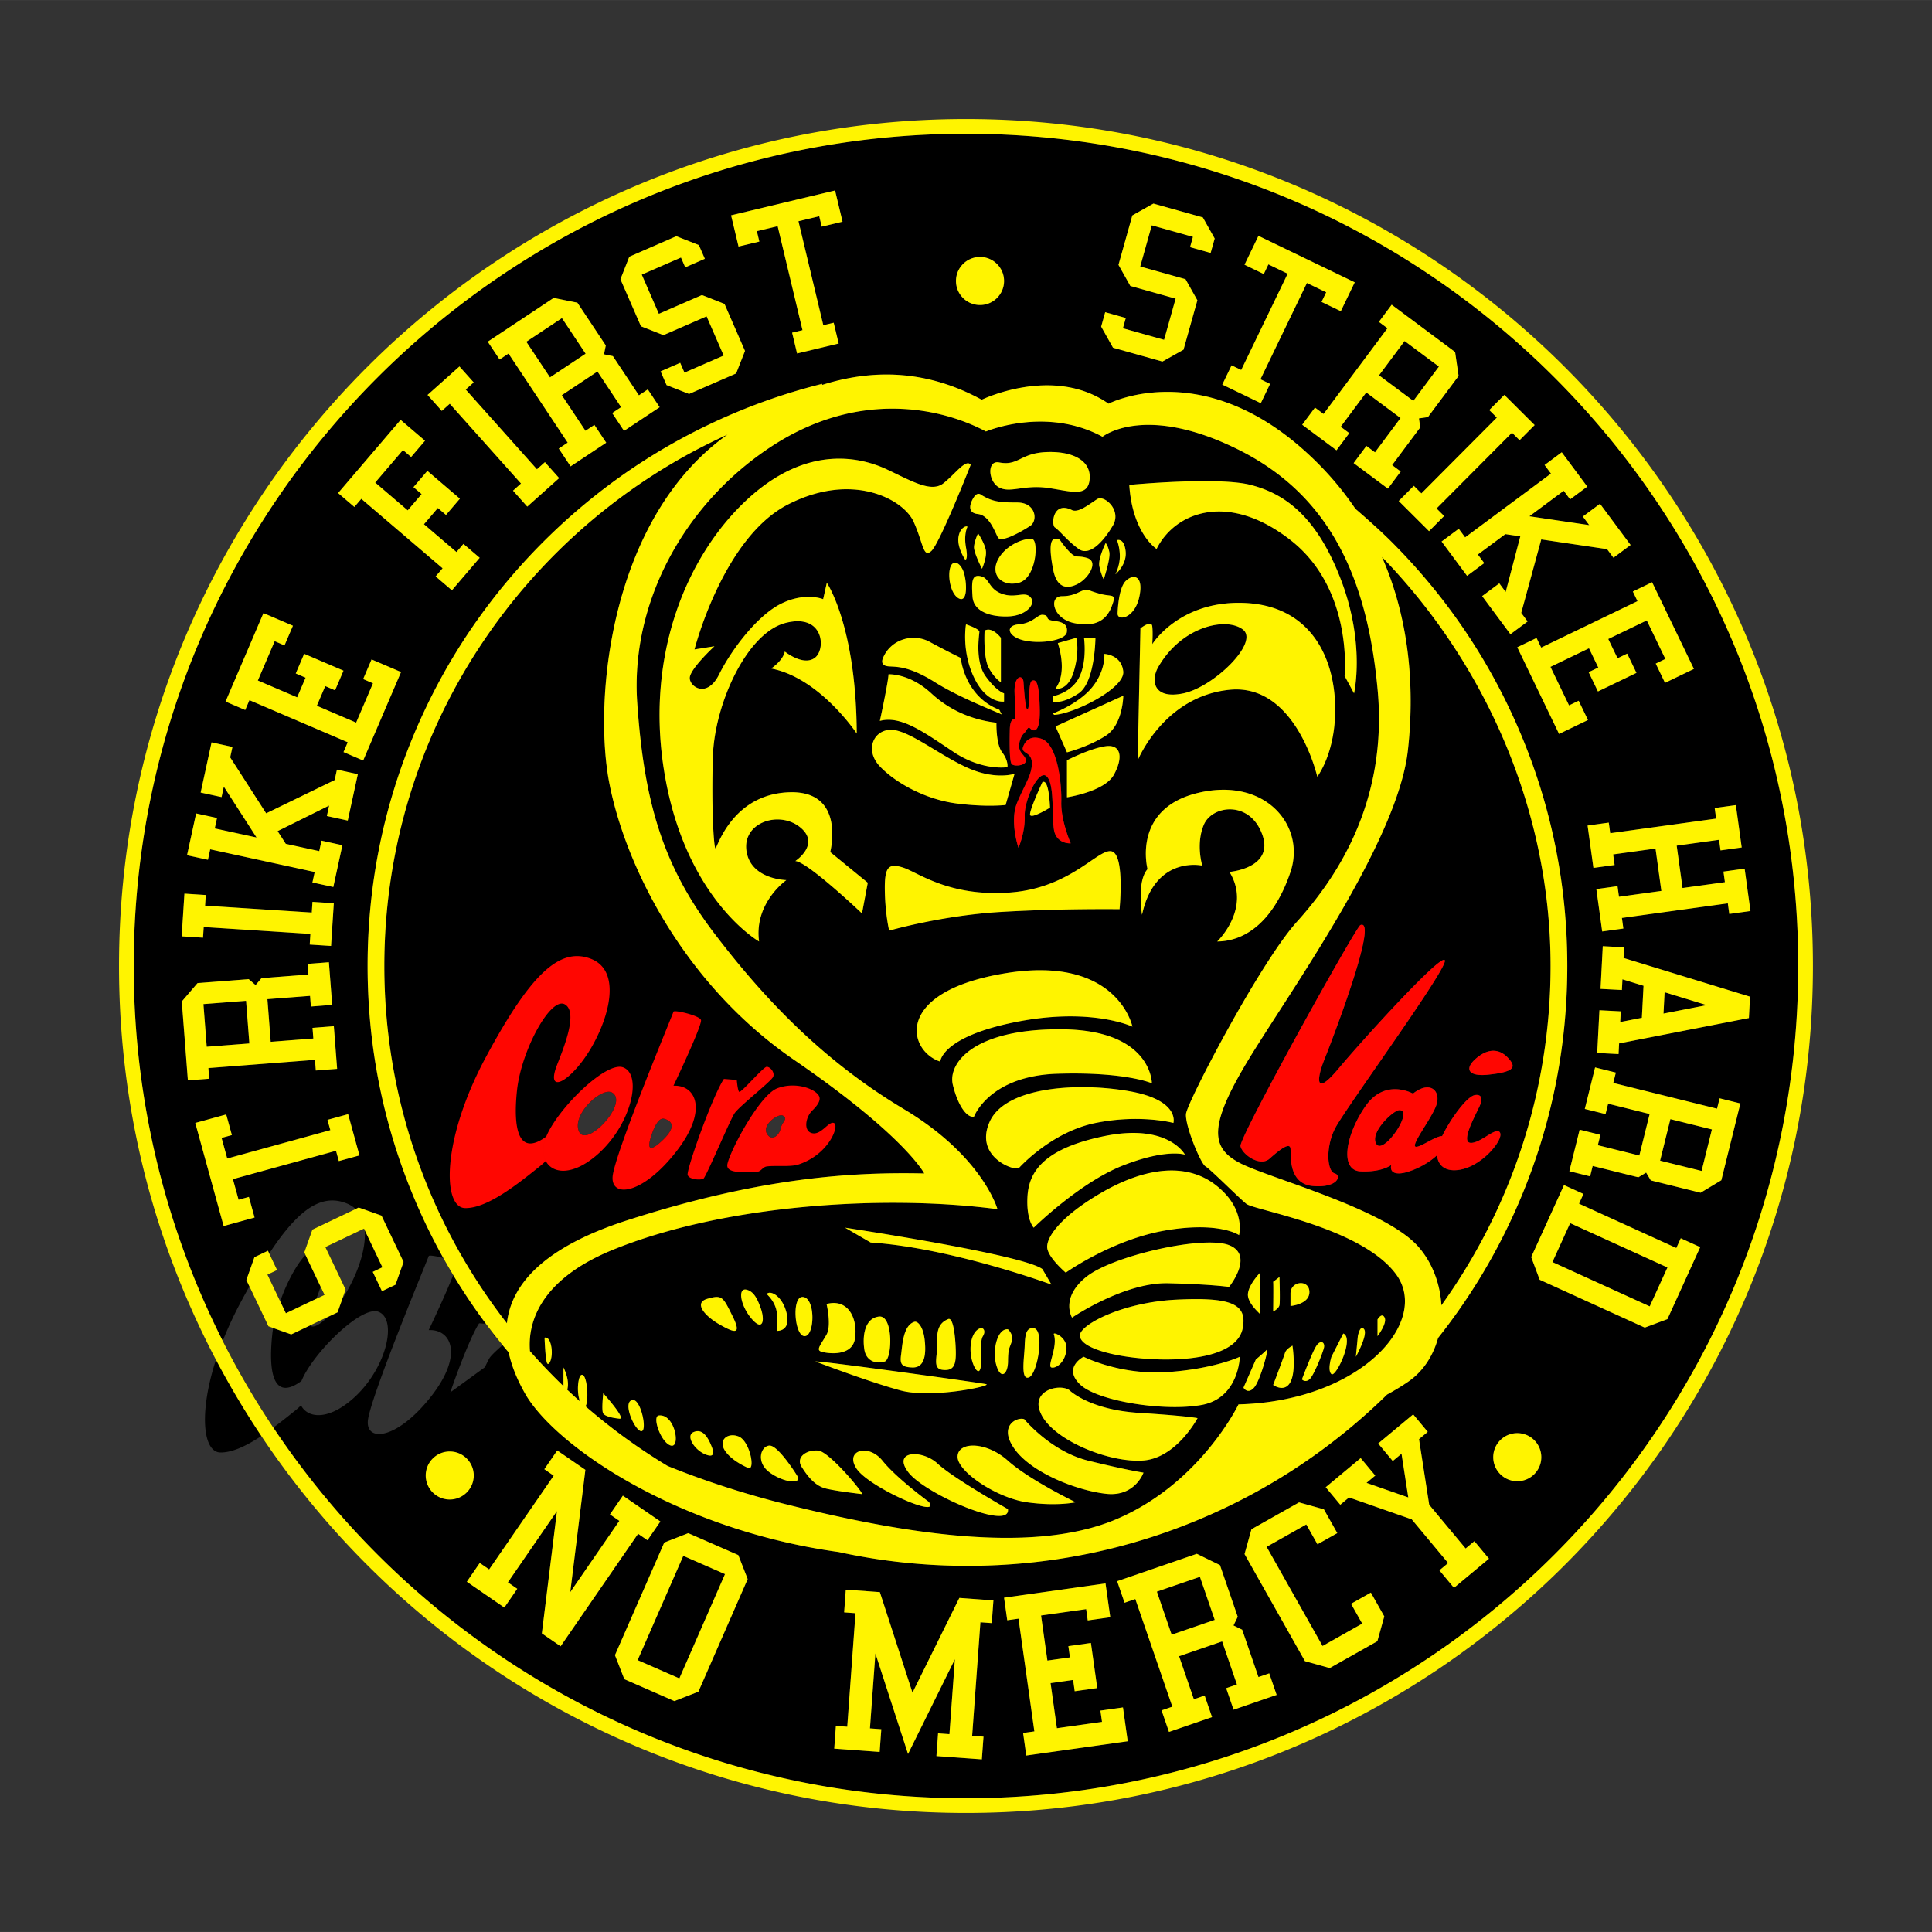 <svg height="2500" width="2500" xmlns="http://www.w3.org/2000/svg" viewBox="-17.16 -17.16 684.336 684.318"><rect x="-17.16" y="-17.16" width="684.336" height="684.318" fill="#333333" stroke="none"/><path d="M470.362 388.055c-2.511-4.046 6.018-11.944 8.091-11.997 5.441-.139-5.58 16.043-8.091 11.997zm-307.967 63.499c-27.202-34.983-43.421-78.91-43.421-126.554 0-83.609 49.941-155.763 121.554-188.227-.394.285-.787.567-1.184.859-40.456 29.796-46.315 93.042-40.735 122.275 5.58 29.234 26.227 71.397 65.567 98.382s46.036 40.196 46.036 40.196c-25.669-.562-58.033 1.405-105.185 16.584-29.544 9.512-41.123 22.664-42.632 36.485zm9 3.348-1.874 3.027-.431 8.37.247 11.253-.697 10.788-3.534 14.508-13.682 12.648-14.653s-4.448 4.222-7.711 3.579-2.503-5.666 0-8.084 2.961-4.053 2.287-5.208c-1.541-2.645-8.6-5.023-14.794-2.605zm-18.842-3.348c-4.092 6.138-13.392 32.365-12.834 34.039s4.65 1.86 5.58 1.302 9.3-20.491 10.974-23.08 13.206-11.475 13.764-13.077-1.116-3.492-2.325-3.477-9.207 9.502-9.765 8.85-.827-4.186-.827-4.186zm-17.857-23.809c-.186.744-21.204 51.151-21.576 58.591s10.602 6.138 22.32-8.742 7.254-23.995-.744-23.623c0 0 10.359-21.703 9.737-23.314-.622-1.61-9.55-3.656-9.737-2.912zm-73.843 69.566c7.998.186 19.158-8.928 26.599-14.88a23.995 23.995 0 0 0 2.002-1.807c2.38 4.549 9.441 5.35 18.087-2.099 12.09-10.416 16.368-28.459 9.3-31.063-6.044-2.227-23.129 14.591-27.214 24.514-9.75 7.205-11.813-2.514-10.359-16.33 1.488-14.136 11.904-33.295 16.926-30.505s-.789 16.364-2.79 21.577c-4.153 10.817 5.022 5.766 11.904-5.766s10.974-27.901 0-31.993-21.204 5.394-37.015 34.783c-15.81 29.388-15.438 53.383-7.44 53.569zM208.7 570.872l14.777 6.466 16.166-36.943-14.777-6.467zm9.347-184.677c4.092-4.092 3.06-6.288 0-7.084-1.807-.47-3.534 2.62-4.836 7.084-1.302 4.465.744 4.092 4.836 0zm254.29-206.096c36.157 37.226 59.729 89.049 59.729 144.901 0 44.797-14.338 86.307-38.662 120.188-.445-7.61-3.211-15.17-8.254-20.842-11.997-13.492-52.732-24.174-63.055-29.515s-11.439-12.93 3.069-36.823 52.732-77.019 56.359-109.345c2.286-20.376 1.132-45.108-9.186-68.564zm37.505 183.404c9.486-.977 10.184-2.651 7.254-5.859-2.93-3.209-6.836-3.767-11.3 0-4.464 3.766-2.868 6.571 4.046 5.859zm-16.187 21.75c-2.18-.073-7.06 3.579-9.063 3.779-2.79.279 5.162-9.626 6.975-14.648 1.814-5.022-2.093-9.068-8.231-4.185 0 0-9.765-5.58-16.74 4.325s-9.486 22.867-1.814 23.221c7.673.355 10.881-2.296 10.881-2.296s-1.116 3.219 3.069 3.004c3.028-.155 9.412-2.827 13.136-6.458.256 3.875 3.345 6.302 8.906 4.988 7.673-1.814 14.648-10.568 13.392-12.956-1.256-2.389-6.975 3.889-10.463 3.61s1.535-9.347 3.209-12.974-.15-4.302-1.814-3.906c-2.81.668-8.419 8.299-11.443 14.496zm-36.804-23.796c-8.716 10.416-7.367 2.79-4.972-3.162s19.552-50.407 12.833-47.803c-1.57.609-43.072 75.332-42.473 78.308s6.923 7.44 10.272 4.464c3.348-2.976 7.254-6.138 7.44-3.534s-.767 12.462 7.987 13.206 10.242-3.757 7.638-4.482c-2.604-.726-3.348-9.096.186-15.978s39.061-55.429 38.875-59.335c-.187-3.907-29.07 27.9-37.786 38.316zm26.609-236.626l9.055-12.145-12.145-9.055-9.055 12.145zm-90.848 421.774l5.244 15.254 15.254-5.244-5.244-15.254zM190.271 108.121l-8.382-12.619-12.619 8.382 8.383 12.619zm64.14 276.114c1.581 3.077 4.371.924 4.929-1.627s2.77-3.481.827-4.597c-1.583-.909-7.337 3.147-5.756 6.224zM70.004 337.327L54.9 338.493l1.166 15.104 15.104-1.166zm129.629 32.5c-3.55-2.044-14.322 7.626-11.718 13.764s17.856-10.23 11.718-13.764zm371.23 24.12l14.704 3.646 3.646-14.704-14.704-3.646zm1.598-59.66l-.394 7.564 15.326-2.994zm-39.734 95.579l34.466 15.698 6.279-13.787-34.466-15.698zM619.796 325c0 162.811-131.985 294.796-294.796 294.796S30.204 487.811 30.204 325 162.189 30.204 325 30.204 619.796 162.189 619.796 325zM510.352 128.077l2.684 2.672-26.72 26.84-2.684-2.672-5.344 5.368 10.736 10.688 5.344-5.368-2.684-2.672 26.72-26.84 2.684 2.672 5.344-5.368-10.736-10.688zM471.26 96.84l3.036 2.264-22.637 30.363-3.036-2.264-4.527 6.073 12.146 9.055 4.527-6.072-3.036-2.264 9.055-12.145 12.145 9.055-9.055 12.146-3.036-2.264-4.527 6.072 12.145 9.055 4.527-6.073-3.036-2.264 9.96-13.36-.464-3.18 3.18-.464 10.865-14.574-1.236-8.48-22.469-16.751zm-55.473 22.22l13.644 6.584 3.292-6.822-3.411-1.646 16.46-34.109 6.822 3.292-1.646 3.411 6.822 3.292 4.938-10.233-34.109-16.46-4.938 10.233 6.822 3.292 1.646-3.411 6.822 3.292-16.459 34.109-3.411-1.646zm-42.905-20.538l4.199 7.47 17.504 4.907 7.471-4.199 4.907-17.504-4.199-7.471-16.046-4.498 4.089-14.587 14.587 4.089-1.022 3.647 7.293 2.045 1.432-5.105-4.199-7.47-17.504-4.907-7.471 4.199-4.907 17.504 4.199 7.471 16.046 4.498-4.089 14.587-14.587-4.089 1.022-3.647-7.293-2.045zm-51.423-16.161c0 4.702 3.811 8.513 8.513 8.513s8.513-3.811 8.513-8.513-3.811-8.513-8.513-8.513-8.513 3.811-8.513 8.513zm-79.663-23.256l2.641 11.051 7.367-1.761-.88-3.684 7.367-1.761 8.803 36.836-3.684.88 1.76 7.367 14.734-3.521-1.761-7.367-3.683.88-8.803-36.836 7.367-1.761.88 3.683 7.367-1.76L278.63 50.3zM202.609 81.74l7.262 16.666 7.976 3.135 15.277-6.656 6.051 13.888-13.888 6.051-1.513-3.472-6.944 3.026 2.118 4.861 7.976 3.135 16.666-7.262 3.135-7.976-7.262-16.666-7.976-3.135-15.277 6.656-6.051-13.888 13.888-6.051 1.513 3.472 6.944-3.026-2.118-4.861-7.976-3.135-16.666 7.261zm-46.995 22.123l4.191 6.309 3.155-2.095 20.957 31.546-3.155 2.096 4.191 6.31 12.619-8.383-4.191-6.309-3.155 2.096-8.382-12.618 12.619-8.383 8.382 12.619-3.155 2.096 4.191 6.31 12.619-8.383-4.191-6.309-3.155 2.096-9.221-13.88-3.15-.636.635-3.15-10.059-15.142-8.4-1.694zm-21.331 18.866l5.046 5.649 2.825-2.523 25.229 28.246-2.825 2.523 5.046 5.649 11.298-10.092-5.046-5.649-2.825 2.523-25.229-28.246 2.825-2.523-5.046-5.649zm-31.681 34.745l5.758 4.922 2.461-2.879 28.79 24.607-2.461 2.879 5.758 4.922 9.843-11.516-5.758-4.921-2.461 2.879-11.516-9.843 4.922-5.758 2.879 2.461 4.921-5.758-11.516-9.843-4.921 5.758 2.879 2.461-4.921 5.758-11.516-9.843 9.843-11.516 2.879 2.461 4.921-5.758-8.637-7.382zm-39.865 73.86l6.963 2.982 1.491-3.481 34.814 14.91-1.491 3.482 6.963 2.982 13.419-31.333-10.444-4.473-2.982 6.963 3.481 1.491-5.964 13.926-13.926-5.964 2.982-6.963 3.481 1.491 2.982-6.963-13.926-5.964-2.982 6.963 3.482 1.491-2.982 6.963-13.926-5.964 5.964-13.926 3.481 1.491 2.982-6.963-10.444-4.473zm-13.645 54.431l7.402 1.608.804-3.701 37.009 8.04-.804 3.701 7.402 1.608 3.216-14.804-7.402-1.608-.804 3.701-11.843-2.573-2.897-4.505 18.246-9.058-.804 3.701 7.402 1.608 3.57-16.432-7.402-1.608-.804 3.701-24.263 11.782-12.747-19.822.804-3.701-7.402-1.608-3.859 17.765 7.402 1.608.804-3.701 11.588 18.02-14.804-3.216.804-3.701-7.402-1.608zm-1.9 28.722l7.559.487.243-3.779 37.795 2.433-.243 3.779 7.559.487.973-15.118-7.559-.487-.243 3.779-37.795-2.433.243-3.779-7.559-.487zm2.195 51.021l7.552-.583-.292-3.776 37.761-2.914.292 3.776 7.552-.583-1.166-15.105-7.552.583.292 3.776-15.104 1.166-1.166-15.104 15.104-1.166.292 3.776 7.552-.583-1.166-15.104-7.552.583.292 3.776-16.615 1.282-2.091 2.44-2.44-2.09-18.125 1.399-5.575 6.508zm12.669 51.603l10.955-3.014-2.009-7.303-3.652 1.005-2.009-7.303 36.516-10.046 1.005 3.652 7.303-2.009-4.018-14.606-7.303 2.009 1.005 3.652-36.516 10.045-2.009-7.303 3.652-1.004-2.009-7.303-10.955 3.014zm63.731 12.714l-7.82-16.411-8.077-2.864-16.411 7.82-2.864 8.077 7.168 15.043-13.676 6.517-6.517-13.676 3.419-1.629-3.258-6.838-4.786 2.281-2.864 8.077 7.82 16.411 8.077 2.864 16.411-7.82 2.864-8.077-7.169-15.044 13.676-6.517 6.517 13.676-3.419 1.629 3.258 6.838 4.787-2.281zm3.96-22.121a211.338 211.338 0 0 0 33.249 54.152c1.041 4.881 3.073 9.753 5.76 14.491 10.621 18.726 54.243 48.388 111.165 56.229 14.869 3.253 30.109 4.895 45.599 4.895 28.682 0 56.508-5.618 82.704-16.698 24.619-10.413 46.788-25.211 65.942-43.977 2.676-1.457 5.258-3.007 7.635-4.665 5.259-3.668 8.713-9.187 10.419-15.371a211.363 211.363 0 0 0 29.073-49.056c11.08-26.196 16.698-54.022 16.698-82.704s-5.618-56.508-16.698-82.704c-10.702-25.301-26.021-48.023-45.533-67.536-3.804-3.804-8.776-8.228-12.819-11.709l.084.131c-5.175-7.683-11.579-15.057-19.448-21.895-36.55-31.763-68.078-15.46-68.078-15.46-19.53-13.774-44.92-1.405-44.92-1.405-14.237-7.753-32.987-12.698-56.52-5.251a22.354 22.354 0 0 1-.018-.37 211.057 211.057 0 0 0-31.225 10.428c-25.301 10.701-48.024 26.021-67.536 45.533s-34.831 42.234-45.533 67.536c-11.08 26.197-16.698 54.022-16.698 82.704 0 28.68 5.618 56.506 16.698 82.702zm20.909 97.761c0-4.702-3.811-8.513-8.513-8.513s-8.513 3.811-8.513 8.513 3.811 8.513 8.513 8.513 8.513-3.812 8.513-8.513zm30.759 60.5l27.445-39.854 3.322 2.287 4.574-6.643-13.285-9.148-4.574 6.642 3.321 2.287-17.382 25.242 5.35-43.32-9.964-6.86-4.574 6.642 3.322 2.287-22.871 33.212-3.322-2.287-4.574 6.643 13.285 9.148 4.574-6.642-3.321-2.287 17.382-25.241-5.35 43.319zm66.264-23.814l-3.324-8.498-17.733-7.76-8.497 3.325-17.459 39.898 3.324 8.497 17.732 7.76 8.498-3.324zm87.038 7.559l-12.065-.879-16.594 33.564-11.559-35.613-12.065-.878-.586 8.044 4.022.293-2.927 40.219-4.022-.293-.585 8.043 16.087 1.171.586-8.044-4.022-.292 1.932-26.544 11.559 35.613 16.594-33.563-1.932 26.544-4.022-.293-.586 8.043 16.087 1.171.586-8.043-4.022-.293 2.928-40.219 4.022.293zm47.576 49.894l-1.685-11.98-7.987 1.124.562 3.993-15.973 2.247-2.247-15.973 7.987-1.124.561 3.993 7.987-1.124-2.248-15.973-7.986 1.124.562 3.994-7.987 1.123-2.247-15.973 15.973-2.247.561 3.993 7.986-1.123-1.685-11.98-35.939 5.056 1.124 7.987 3.993-.562 5.618 39.932-3.993.562 1.124 7.986zm52.747-16.416l-2.623-7.626-3.813 1.311-5.769-16.779-3.076-1.501 1.502-3.075-6.293-18.304-8.199-4.004-28.219 9.703 2.622 7.626 3.813-1.311 13.111 38.133-3.813 1.312 2.623 7.626 15.253-5.244-2.622-7.628-3.813 1.311-5.244-15.253 15.254-5.244 5.244 15.254-3.814 1.311 2.623 7.626zm38.129-27.811l-4.755-8.429-7.025 3.962 3.963 7.024-14.049 7.925-19.813-35.122 14.049-7.925 3.962 7.025 7.024-3.963-4.755-8.43-8.79-2.449-16.859 9.51-2.45 8.79 21.398 37.932 8.789 2.449 16.859-9.51zm37.077-20.443l-5.162-6.197-3.098 2.581-12.905-15.492-3.61-23.234 3.098-2.581-5.162-6.196-12.393 10.324 5.162 6.197 3.098-2.582 2.398 15.48-14.791-5.156 3.098-2.58-5.162-6.197-12.393 10.324 5.162 6.197 3.098-2.581 22.2 7.748 12.905 15.491-3.098 2.581 5.162 6.197zm18.54-35.955c0-4.702-3.811-8.513-8.513-8.513s-8.513 3.811-8.513 8.513 3.811 8.513 8.513 8.513 8.513-3.812 8.513-8.513zm56.289-74.402l-6.893-3.139-1.57 3.447-34.466-15.698 1.57-3.447-6.893-3.139-11.616 25.505 3.003 8.026 37.224 16.954 8.026-3.003zm14.225-50.893l-7.352-1.823-.912 3.676-36.76-9.115.912-3.676-7.352-1.823-3.646 14.704 7.352 1.823.912-3.676 14.703 3.646-3.646 14.704-14.704-3.646.912-3.676-7.352-1.823-3.646 14.704 7.352 1.823.911-3.676 16.175 4.011 2.752-1.658 1.658 2.752 17.645 4.375 7.34-4.423zm3.418-37.821l-44.795-13.711.197-3.782-7.564-.394-.788 15.129 7.564.394.197-3.782 7.466 2.285-.591 11.346-7.663 1.497.197-3.782-7.564-.394-.788 15.129 7.564.393.197-3.782 45.977-8.983zm-12.52-66.817l.517 3.752-37.518 5.171-.517-3.752-7.504 1.034 2.069 15.007 7.504-1.034-.517-3.752 15.007-2.068 2.069 15.007-15.007 2.069-.517-3.752-7.504 1.034 2.069 15.007 7.503-1.034-.517-3.752 37.518-5.171.517 3.752 7.503-1.034-2.068-15.007-7.504 1.034.517 3.752-15.008 2.069-2.069-15.007 15.007-2.069.517 3.752 7.504-1.034-2.069-15.007zm-28.988-76.689l1.645 3.412-34.114 16.45-1.645-3.411-6.823 3.29 14.805 30.703 10.234-4.935-3.29-6.823-3.411 1.645-6.58-13.645 13.646-6.58 3.29 6.823-3.411 1.645 3.29 6.823 13.646-6.58-3.29-6.823-3.411 1.645-3.29-6.823 13.646-6.58 6.58 13.646-3.411 1.645 3.29 6.823 10.234-4.935-14.805-30.703zm-25.177-49.327l-6.082 4.516 2.258 3.04-30.406 22.58-2.258-3.041-6.081 4.516 9.032 12.162 6.081-4.516-2.258-3.04 9.73-7.226 5.298.783-5.183 19.7-2.258-3.041-6.081 4.516 10.025 13.5 6.081-4.516-2.258-3.04 7.092-26.023 23.313 3.443 2.258 3.041 6.081-4.516-10.838-14.595-6.081 4.516 2.258 3.04-21.194-3.13 12.162-9.032 2.258 3.041 6.081-4.516zM261.386 515.701c-15.524-3.874-29.775-8.631-42.024-13.582a207.64 207.64 0 0 1-29.141-21.18c1.33-1.692.602-12.123-1.516-11.056-1.095.552-1.729 6.041-.411 9.361a210.252 210.252 0 0 1-4.537-4.165c.078-.225.148-.541.204-.979.419-3.233-1.535-6.887-1.535-6.887v6.598a208.515 208.515 0 0 1-11.868-12.396c-.974-11.93 5.49-26.137 29.259-35.851 39.433-16.116 96.35-19.676 136.341-14.429 0 0-5.208-18.739-33.109-35.418-27.901-16.678-48.733-38.041-67.148-62.215-18.414-24.174-24.925-46.849-27.343-81.704s15.996-69.898 47.059-90.512 60.637-14.055 76.448-5.622c0 0 21.204-8.995 41.293 1.874 0 0 14.508-11.806 47.245 4.123s46.501 44.975 50.221 85.639c3.72 40.665-15.624 67.65-28.645 82.079-13.02 14.429-38.875 63.902-39.247 68.024-.372 4.123 5.208 17.615 6.882 18.552s11.718 11.056 14.508 13.305 40.735 8.245 53.011 24.923-12.276 44.975-55.801 46.099c0 0-13.578 28.297-43.711 40.852-30.129 12.556-76.63 4.499-116.435-5.433zm-83.283-55.938c-.698-3.795-2.372-3.092-2.372-3.092s.279 8.292.977 9.135c.697.844 2.093-2.248 1.395-6.043zm94.63 36.895c-3.906-.447-8.184 2.177-5.952 5.737s4.836 6.746 8.556 7.683 12.834 1.975 12.834 1.975c.558-.475-11.532-14.948-15.438-15.395zm39.061 18.106s-11.346-8.278-16.368-14.539c-5.022-6.262-13.578-3.638-9.114 2.921 4.463 6.558 30.318 17.989 25.482 11.618zm28.06 2.623s-19.505-11.056-24.899-16.116-16.182-4.685-10.416 2.998c5.767 7.684 36.406 20.989 35.315 13.118zm24.011-2.436s-16.41-7.903-24.01-14.727-17.645-6.881-17.831-1.512 13.95 14.739 24.553 16.238c10.602 1.5 17.288.001 17.288.001zm-28.123-48.582c1.535 5.341 4.097 3.317 4.141-1.293s.462-4.469 1.299-6.999-1.328-4.388-1.328-4.388c-3.694-.391-5.647 7.339-4.112 12.68zm52.133 38.088s-6.143-.937-19.536-4.232c-13.392-3.296-22.693-14.694-22.693-14.694-2.418-.937-9.486 2.249-3.348 10.682s22.135 14.617 32.365 15.741c10.23 1.123 13.212-7.497 13.212-7.497zm-40.555-33.75c3.069-1.246 5.72-17.19 1.535-17.44-2.648-.158-2.93 2.561-3.069 6.496-.14 3.936-1.535 12.191 1.534 10.944zm59.708 14.448s-3.162-.75-20.832-1.874-24.605-8.058-24.605-8.058c-3.47-2.452-14.642.187-9.62 9.182s24.181 16.678 35.904 15.741c11.723-.936 19.153-14.991 19.153-14.991zm-51.756-17.94c1.674.419 4.883-1.849 5.301-6.337s-4.773-6.387-4.464-5.472c1.529 4.526-2.511 11.39-.837 11.809zm66.72-3.798s-9.012 4.31-25.752 5.434-29.575-5.434-29.575-5.434-7.44 3.748-1.32 9.745 29.965 9.745 43.171 7.308c13.206-2.436 13.476-17.053 13.476-17.053zm48.789-7.308s3.488-4.544 2.511-6.559c-.977-2.014-2.511.656-2.511.656zm-7.673 7.308s4.325-7.792 2.93-9.729-2.232 2.42-2.232 2.42zm-8.649 6.138c1.535 1.312 8.231-12.77 4.185-14.373l-4.185 8.235s-1.535 4.826 0 6.138zm-5.301-10.073c-1.535 2.249-5.162 11.946-5.162 11.946s1.116 1.265 2.653 0 4.741-9.417 5.16-11.244c.418-1.826-1.117-2.951-2.651-.702zm-9.207-14.054s6.836-.562 6.696-5.06c-.139-4.498-6.696-3.795-6.696.632zm-6.139 1.967s1.953-.984 2.232-2.249 0-9.979 0-9.979l-2.232 1.687c.14.703 0 10.541 0 10.541zm0 26.001s4.046 2.952 6.138-1.076c2.093-4.027.698-12.838.698-12.838s-2.232 1.124-2.651 2.565c-.418 1.441-4.185 11.349-4.185 11.349zm-4.633-25.09c.009.043.019.073.03.073.022 0 .008-.027-.03-.073-.228-1.061.03-14.685.03-14.685s-3.906 3.935-4.325 7.379c-.386 3.175 3.849 6.765 4.295 7.306zm-5.881 26.048s1.446 2.555 3.741 0c2.295-2.556 5.378-14.451 4.541-13.476-.837.974-3.906 3.509-3.906 3.509zm-23.71-31.175c-19.344.937-34.378 8.977-34.242 12.743.169 4.685 13.781 8.058 28.104 8.433 14.322.375 27.901-2.436 29.575-11.056 1.673-8.621-4.093-11.057-23.437-10.12zm18.6-19.302c-9.114-3.56-41.293 3.748-50.593 11.244s-5.022 14.429-5.022 14.429 18.414-12.555 34.039-12.181c15.624.375 21.576 1.312 21.576 1.312s9.114-11.243 0-14.804zm-45.571-18.365c-14.694 8.62-19.53 16.116-18.786 19.676.744 3.561 6.51 8.433 6.51 8.433s16.554-11.806 35.527-14.992c18.972-3.186 25.855 1.687 25.855 1.687s2.604-9.37-8.37-17.802c-10.975-8.433-26.042-5.622-40.736 2.998zm8.184-9.931c15.438-5.997 21.763-3.748 21.763-3.748s-5.88-11.244-28.645-6.559-26.785 13.68-27.157 21.738 2.232 10.682 2.232 10.682 16.369-16.117 31.807-22.113zm26.645-131.957c-23.855 5.545-18.135 27.062-18.135 27.062-3.906 4.357-1.953 16.163-1.953 16.163 4.604-21.222 21.344-17.406 21.344-17.406s-2.372-7.611.558-14.498 16.182-8.714 20.646 3.373-11.579 13.352-11.579 13.352c7.952 12.93-4.335 24.642-4.335 24.642 11.01-.094 20.518-8.48 25.958-24.642 5.441-16.163-8.649-33.59-32.504-28.046zm48.268-32.269c-.837-17.449-9.905-34.272-32.584-34.975s-32.146 14.617-32.146 14.617.279-3.935 0-6.325c-.279-2.389-4.19.725-4.19.725l-.972 46.78s9.207-22.768 32.644-25.029c23.437-2.26 30.97 30.791 30.97 30.791s7.115-9.135 6.278-26.584zm-72.867-76.764c1.116 17.24 9.672 22.675 9.672 22.675 6.51-13.118 25.483-20.426 47.617-2.998s18.972 47.973 18.972 47.973l3.348 6.184s4.092-17.428-4.65-40.29-20.274-30.545-31.993-33.544c-11.717-2.998-42.966 0-42.966 0zm-1.251 34.012c-2.692 2.623-2.888 11.431-2.888 11.431-.208 2.959 5.999 1.968 7.673-5.716 1.674-7.683-2.092-8.338-4.785-5.715zm-25.44 88.076c.837 5.247 5.952 4.872 5.952 4.872s-3.534-8.058-3.348-14.617-1.302-20.426-6.975-22.394-6.696 3.373-6.696 3.373c0 1.968 3.255 1.312 3.255 5.341s-2.418 7.215-5.208 13.867.465 16.022.465 16.022 2.418-5.622 2.206-11.244c-.213-5.622 4.956-16.866 7.792-14.055 2.836 2.812 1.72 13.588 2.557 18.835zm-4.099-16.772s-4.457 9.557-4.364 11.431 7.068-2.436 7.068-2.436-.293-10.494-2.704-8.995zm-22.314-53.314c0-1.031-4.734-2.61-4.734-2.61s-1.683 9.356 2.839 18.82c4.523 9.463 10.636 8.526 10.636 8.526v-2.905s-2.604-.656-6.51-6.026c-3.905-5.37-2.231-14.774-2.231-15.805zm3.348 12.837c2.046 3.748 4.278 5.06 4.278 5.06v-15.733s-3.087-4.13-5.775-2.538c0-.001-.549 9.463 1.497 13.211zm-10.742-46.381c-.558 3.795 2.372 8.011 2.372 8.011s1.116.281.279-4.357.479-7.168.479-7.168c.251-.639-2.572-.28-3.13 3.514zm-1.395 9.136c-2.93.28-2.373 10.259 1.324 12.508 3.698 2.249 3.006-7.027 1.608-9.979-1.397-2.951-2.932-2.529-2.932-2.529zm-8.788 28.015c-5.952-3.233-13.786-.905-16.554 5.669-.539 1.279-.558 2.811 2.046 2.998s7.161-.187 16.368 5.622c8.743 5.516 22.34 10.691 23.675 11.44.067.099.112.142.116.085.001-.014-.045-.045-.116-.085-.264-.389-.889-1.696-.889-1.696-12.462-4.779-13.671-18.365-13.671-18.365s-5.023-2.435-10.975-5.668zm-17.671 27.987c7.44-2.043 15.624 4.011 26.041 10.944 10.416 6.934 19.158 5.434 19.158 5.434s.372-2.342-1.878-5.247-2.028-10.494-2.028-10.494c-6.51-.75-15.252-3.186-23.065-10.4-7.812-7.215-15.159-6.746-15.159-6.746-.093 2.811-3.069 16.509-3.069 16.509zm45.664-37.028c6.231-.281 9.765-4.404 7.719-6.746s-5.218.468-10.049-1.218c-4.831-1.687-4.366-5.341-7.342-6.184-3.484-.987-3.534 1.874-3.162 7.215.372 5.34 6.603 7.214 12.834 6.933zm-9.486-16.866s1.674-3.748 1.395-6.279-2.79-6.277-2.79-6.277-1.302 2.717-1.429 4.779c-.127 2.061 2.824 7.777 2.824 7.777zm37.015 7.449c-2.134.023-3.767 2.27-8.649 2.26-4.883-.011-3.348 8 4.325 9.546s11.439-1.169 13.253-5.925.279-3.351-3.627-4.335c-3.907-.984-4.328-1.557-5.302-1.546zm4.557-8.292c.558 2.624 1.581 4.872 1.581 4.591s2.418-7.308 1.953-9.651c-.465-2.342-1.302-3.218-1.302-3.218s-2.79 5.654-2.232 8.278zm-15.531 43.288s4.371 1.124 6.51-6.184.837-11.798.837-11.798l-6.51 1.866c0 .281 3.627 10.026-.837 16.116zm-.93 2.717v1.9s3.255 1.005 9.114-2.93 5.952-19.669 5.952-19.669h-4.045s1.162 7.769-1.535 13.642-9.486 7.057-9.486 7.057zm0 6.09l.453.495c7.056-.348 25.122-9.396 24.471-15.393s-6.703-6.184-6.703-6.184.565 5.716-4.23 11.712c-4.796 5.997-13.991 9.37-13.991 9.37zm12.183-55.047c-4.046-1.265-3.767.703-7.115-3.092s-1.953-3.474-4.046-3.705c-2.319-.256-2.212 4.407-.897 11.013s5.082 6.885 8.849 4.848c3.767-2.036 7.254-7.799 3.209-9.064zm-15.904 20.098c-1.724-.083-3.348 2.978-8.37 3.386s-3.906 4.484 2.093 5.749 14.508-.141 14.927-2.951c.419-2.811-1.375-3.654-4.803-4.076-3.428-.421-.917-1.967-3.847-2.108zm-8.23-11.384c6.138-1.687 6.975-15.038 4.604-15.459-2.372-.421-8.722 1.728-11.718 6.605-3.628 5.903.976 10.541 7.114 8.854zm-2.651 64.23c.837 1.031 5.022.562 5.022-1.124 0-1.687-1.674-2.249-2.232-4.123s.465-4.591 1.581-5.622 1.302-2.624 2.232-1.687 3.534 2.155 3.348-6.746-1.068-10.775-2.673-10.213-.675 9.276-1.605 10.119-1.406-9.491-1.536-10.076c-.51-2.298-3.3-1.636-3.114 4.079.186 5.716.186 9.463 0 9.463s-1.604-.204-1.686 3.833c-.081 4.039-.174 11.066.663 12.097zm36.191 3.841c3.335-5.997 2.684-10.963-2.989-10.119-5.673.843-13.611 4.966-13.611 4.966v13.118s13.266-1.968 16.6-7.965zm3.352-28.015l-24.012 10.869 4.059 9.182s7.938-2.061 13.89-5.997c5.953-3.935 6.063-14.054 6.063-14.054zm-1.226-49.379c0 3.373-1.57 6.371-1.57 6.371s4.174-3.375 3.616-8.246-3.069-3.841-3.069-3.841 1.023 2.343 1.023 5.716zm-7.905-20.332c-2.372 1.405-6.661 5.123-9.068 3.935-6.836-3.373-7.394 5.341-5.999 6.184s4.464 4.779 8.37 7.589c3.906 2.811 8.928-2.811 12.137-8.292s-3.069-10.822-5.44-9.416zm-34.876-4.076c3.906 2.108 8.789-.984 17.019.141 8.231 1.124 14.508 3.654 15.066-3.092s-6.278-9.979-15.485-9.557-9.731 4.994-16.601 3.654c-4.323-.844-3.905 6.746.001 8.854zm-8.869 3.373c-1.336 1.968-2.709 5.622 1.336 6.044 4.046.422 5.999 6.184 7.115 8.292s8.649-2.249 11.439-4.076 2.093-8.292-4.604-8.292c-6.696 0-8.928-.422-12.695-2.67.001-.001-1.255-1.265-2.591.702zm-37.632 136.658l-13.299-10.869s5.673-21.925-14.601-21.176c-20.274.75-25.483 19.864-26.041 19.864s-1.488-13.68-.93-32.419 11.994-43.827 25.669-47.411 14.508 9.37 10.416 12.368-10.602-2.249-10.602-2.249c-.744 3.373-4.836 5.997-4.836 5.997 17.298 3.373 30.319 23.049 30.319 23.049-.186-38.228-10.602-53.407-10.602-53.407l-1.302 5.809s-6.138-2.624-14.694 1.499-17.856 16.491-22.135 25.111c-4.278 8.62-10.416 4.497-10.416 1.312s8.742-11.244 8.742-11.244l-7.068 1.124s10.044-39.54 33.109-51.346 40.921-1.687 44.455 5.997c3.534 7.683 3.348 13.118 6.324 10.494s13.95-30.545 13.95-30.545c-1.674-2.249-5.394 3.186-9.672 6.559s-11.16-.75-19.902-4.872c-8.742-4.123-27.901-9.37-49.477 10.494s-37.015 56.218-29.017 99.319 33.109 57.343 33.109 57.343c-1.86-13.68 9.672-21.738 9.672-21.738s-12.648-.187-14.136-10.307 11.532-14.429 18.972-8.433c7.44 5.997-1.674 11.993-1.674 11.993 4.278.187 23.623 18.552 23.623 18.552zm31.249-28.109c10.695 1.405 17.577.562 17.577.562l3.162-11.056s-6.761 2.356-16.726-2.148-20.474-13.124-26.706-13.405c-6.361-.287-9.858 7.027-4.278 12.93 5.58 5.902 16.276 11.711 26.971 13.117zm15.671 38.462c20.925-1.265 42.259-.984 42.259-.984s1.963-19.676-2.919-20.52-14.401 13.071-36.008 14.617-32.488-7.168-37.789-8.854c-5.301-1.687-6.557-.037-6.417 8.274s1.535 14.073 1.535 14.073 18.413-5.341 39.339-6.606zm5.719 38.932c26.599-5.247 41.107 1.687 41.107 1.687s-5.208-25.463-45.013-18.915-34.597 27.535-23.065 31.283c.001-.001.373-8.808 26.971-14.055zm14.509 18.364c24.181-.75 33.481 3.373 33.481 3.373s.059-18.739-31.498-19.114-40.857 11.993-38.997 19.676 5.14 11.806 7.499 11.244c-.001 0 5.334-14.429 29.515-15.179zm-13.579 33.357s11.346-12.743 27.157-15.929c15.81-3.186 27.529 0 27.529 0s2.418-8.058-15.624-11.244-43.897-1.687-49.477 10.869c-5.581 12.556 9.134 17.63 10.415 16.304zm-61.614 21.175l9.068 5.255c28.459 1.836 64.032 14.889 64.032 14.889l-3.209-5.481c-6.975-5.199-69.891-14.663-69.891-14.663zm48.827 38.42c1.116-1.831.128-3.018-.698-2.846-2.459.511-4.046 4.268-3.627 8.896.418 4.628 3.209 9.125 3.627 4.206s-.418-8.424.698-10.256zm-14.246 11.942c3.922.422 4.787-1.687 4.634-6.887s-.918-11.806-2.665-11.103c-2.492 1.003-4.185 2.951-3.906 8.011s-1.985 9.558 1.937 9.979zm-6.401-10.758c-.558-4.701-2.489-6.594-3.627-6.247-4.026 1.226-4.263 8.433-4.712 11.665-.449 3.233.101 4.378 4.015 4.498 4.603.14 4.882-5.215 4.324-9.916zm-16.182-8.123c-5.266.623-5.859 7.357-5.162 11.714s4.604 5.144 7.254 4.188c2.651-.956 3.069-16.513-2.092-15.902zm-20.786 12.276c1.395.703 11.16 2.389 12.276-4.357s-2.093-14.476-10.044-12.368c0 0 1.814 7.59 0 10.822s-3.627 5.2-2.232 5.903zm-1.674 3.654s19.112 7.308 30.202 10.26c11.09 2.951 32.714-1.687 30.203-2.249-2.512-.562-60.545-8.573-60.405-8.011zm-3.767-8.995c3.627-.281 3.767-14.111-.977-13.872-3.78.191-2.65 14.153.977 13.872zm-13.532-14.898s3.348 2.81 3.627 7.027 0 6.001 0 6.001 4.883.323 3.488-6.001-5.859-8.573-7.115-7.027zm-57.894 35.137s-.697 6.184 0 7.168c.698.984 3.069 1.546 5.72 1.827s-5.72-8.995-5.72-8.995zm10.463 2.389c-3.898.374.558 10.671 2.93 11.027 2.371.357 0-11.308-2.93-11.027zm9.207 5.481c-2.508.308.837 9.793 4.325 10.659s1.395-11.361-4.325-10.659zm18.973 11.666c-1.764-4.887-3.906-7.027-6.696-5.762s.279 6.156 4.046 7.786c3.766 1.63 2.978-1.116 2.65-2.024zm2.65-43.851c5.441 3.092 7.812 3.654 4.464-3.092s-3.627-7.589-8.928-6.043c-4.857 1.416-.976 6.043 4.464 9.135zm6.697 39.634c-3.767-1.546-7.394 1.128-4.883 4.991s8.51 6.253 8.51 6.253c2.232 0 .139-9.698-3.627-11.244zm7.861-45.256c-1.444-4.216-2.839-6.184-5.071-6.746-3.254-.82-2.214 5.622 1.753 10.26 3.966 4.638 4.762.703 3.318-3.514zm3.02 57.92c4.883 3.639 12.142 4.629 9.626.916 0 0-6.557-10.533-9.626-10.37s-4.883 5.815 0 9.454zM423.13 205.853c-5.799-4.582-21.7-1.32-30.053 13.296-2.651 4.638-1.814 11.525 8.928 9.276s26.925-17.99 21.125-22.572z"/><path d="M341.182 253.442c-.837-1.031-.744-8.058-.663-12.095s1.5-3.833 1.686-3.833.186-3.748 0-9.463c-.186-5.716 2.604-6.378 3.114-4.079.13.585.606 10.919 1.536 10.076s0-9.557 1.605-10.119 2.487 1.312 2.673 10.213-2.418 7.683-3.348 6.746-1.116.656-2.232 1.687-2.139 3.748-1.581 5.622 2.232 2.436 2.232 4.123c0 1.684-4.185 2.152-5.022 1.122zm20.926 28.109s-3.534-8.058-3.348-14.617-1.302-20.426-6.975-22.394-6.696 3.373-6.696 3.373c0 1.968 3.255 1.312 3.255 5.341s-2.418 7.215-5.208 13.867.465 16.022.465 16.022 2.418-5.622 2.206-11.244c-.213-5.622 4.956-16.866 7.792-14.055 2.837 2.811 1.721 13.586 2.558 18.833.836 5.249 5.951 4.874 5.951 4.874zM176.152 394.06c-.948-1.812-1.155-4.217-.421-6.935.146-.542.348-1.115.594-1.713-9.75 7.205-11.813-2.514-10.359-16.33 1.488-14.136 11.904-33.295 16.926-30.505s-.789 16.364-2.79 21.577c-4.153 10.817 5.022 5.766 11.904-5.766s10.974-27.901 0-31.993-21.204 5.394-37.015 34.783c-15.81 29.389-15.438 53.383-7.44 53.569s19.158-8.928 26.599-14.88a23.682 23.682 0 0 0 2.002-1.807zm-.42-6.935c.146-.542.348-1.115.594-1.713 4.085-9.923 21.17-26.741 27.214-24.514 7.068 2.604 2.79 20.646-9.3 31.063-8.646 7.449-15.707 6.648-18.087 2.099-.949-1.812-1.156-4.217-.421-6.935zm12.183-3.534c2.604 6.138 17.856-10.23 11.718-13.764-3.55-2.044-14.322 7.626-11.718 13.764zm11.904 16.183c.372-7.44 21.39-57.847 21.576-58.591s9.114 1.302 9.737 2.913-9.737 23.314-9.737 23.314c7.998-.372 12.462 8.742.744 23.623-11.718 14.879-22.692 16.181-22.32 8.741zm18.228-13.579c4.092-4.092 3.06-6.288 0-7.084-1.807-.47-3.534 2.62-4.836 7.084-1.302 4.465.744 4.092 4.836 0zm8.371 12.835c.558 1.674 4.65 1.86 5.58 1.302s9.3-20.491 10.974-23.08 13.206-11.475 13.764-13.077-1.116-3.492-2.325-3.477-9.207 9.502-9.765 8.85-.827-4.186-.827-4.186l-4.567-.372c-4.092 6.139-13.392 32.366-12.834 34.04zm31.676-30.691c6.194-2.418 13.254-.04 14.795 2.604.673 1.155.216 2.79-2.287 5.208s-3.263 7.44 0 8.084c3.263.643 5.851-4.55 7.711-3.579s-1.86 11.119-12.648 14.653c-2.883.945-8.226.267-11.253.697-1.422.202-2.012 1.796-3.348 1.874-6.463.374-11.206.292-10.559-2.757 1.066-5.022 11.395-24.366 17.589-26.784zm-3.683 15.896c1.581 3.077 4.371.924 4.929-1.627s2.77-3.481.827-4.597c-1.583-.909-7.337 3.147-5.756 6.224zm197.467-25.94c2.395-5.952 19.552-50.407 12.833-47.803-1.57.609-43.072 75.332-42.473 78.308s6.923 7.44 10.272 4.464c3.348-2.976 7.254-6.138 7.44-3.534s-.767 12.462 7.987 13.206 10.242-3.757 7.638-4.482c-2.604-.726-3.348-9.096.186-15.978s39.061-55.429 38.875-59.335-29.069 27.901-37.785 38.317c-8.716 10.415-7.368 2.789-4.973-3.163zm39.99 33.701c-3.724 3.631-10.108 6.303-13.136 6.458-4.185.214-3.069-3.004-3.069-3.004s-3.209 2.651-10.881 2.296c-7.673-.355-5.162-13.317 1.814-23.221 6.975-9.905 16.74-4.325 16.74-4.325 6.138-4.883 10.044-.837 8.231 4.185-1.814 5.022-9.765 14.927-6.975 14.648 2.003-.2 6.883-3.852 9.063-3.779a35.372 35.372 0 0 0-.832 1.826c-.742 1.764-1.052 3.443-.955 4.916zm-13.415-15.938c-2.073.053-10.602 7.952-8.091 11.997 2.511 4.046 13.532-12.136 8.091-11.997zm14.369 11.021c-.742 1.765-1.051 3.445-.954 4.917.256 3.875 3.345 6.302 8.906 4.988 7.673-1.814 14.648-10.568 13.392-12.956-1.256-2.389-6.975 3.889-10.463 3.61s1.535-9.347 3.209-12.974-.15-4.302-1.814-3.906c-2.811.668-8.42 8.299-11.444 14.496a35.82 35.82 0 0 0-.832 1.825zm17.02-23.576c9.486-.977 10.184-2.651 7.254-5.859-2.93-3.209-6.836-3.767-11.3 0-4.464 3.766-2.868 6.571 4.046 5.859z" fill="#ff0601"/><path d="M601.422 208.225a300.043 300.043 0 0 0-27.661-50.961 302.133 302.133 0 0 0-36.63-44.396 302.155 302.155 0 0 0-44.396-36.63 300.043 300.043 0 0 0-50.961-27.661C404.786 32.933 365.497 25 325 25s-79.786 7.933-116.775 23.578a300.043 300.043 0 0 0-50.961 27.661 302.133 302.133 0 0 0-44.396 36.63 302.155 302.155 0 0 0-36.63 44.396 300.043 300.043 0 0 0-27.661 50.961C32.933 245.214 25 284.503 25 325s7.933 79.786 23.578 116.775a299.973 299.973 0 0 0 27.661 50.961 302.072 302.072 0 0 0 36.63 44.395 302.155 302.155 0 0 0 44.396 36.63 300.043 300.043 0 0 0 50.961 27.661C245.214 617.067 284.503 625 325 625s79.786-7.933 116.775-23.578a300.043 300.043 0 0 0 50.961-27.661 302.133 302.133 0 0 0 44.396-36.63 302.199 302.199 0 0 0 36.63-44.395 300.043 300.043 0 0 0 27.661-50.961C617.067 404.786 625 365.497 625 325s-7.933-79.786-23.578-116.775zM325 619.796C162.189 619.796 30.204 487.811 30.204 325S162.189 30.204 325 30.204 619.796 162.189 619.796 325 487.811 619.796 325 619.796zM168.756 476.348c10.621 18.726 54.243 48.388 111.165 56.229 14.869 3.253 30.109 4.895 45.599 4.895 28.682 0 56.508-5.618 82.704-16.698 24.619-10.413 46.788-25.211 65.942-43.977 2.676-1.457 5.258-3.007 7.635-4.665 5.259-3.668 8.713-9.187 10.419-15.371a211.363 211.363 0 0 0 29.073-49.056c11.08-26.196 16.698-54.022 16.698-82.704s-5.618-56.508-16.698-82.704c-10.702-25.301-26.021-48.023-45.533-67.536-3.804-3.804-8.776-8.228-12.819-11.709l.084.131c-5.175-7.683-11.579-15.057-19.448-21.895-36.55-31.763-68.078-15.46-68.078-15.46-19.53-13.774-44.92-1.405-44.92-1.405-14.237-7.753-32.987-12.698-56.52-5.251a22.354 22.354 0 0 1-.018-.37 211.057 211.057 0 0 0-31.225 10.428c-25.301 10.701-48.024 26.021-67.536 45.533s-34.831 42.234-45.533 67.536c-11.08 26.197-16.698 54.022-16.698 82.704s5.618 56.508 16.698 82.704a211.338 211.338 0 0 0 33.249 54.152c1.041 4.878 3.073 9.751 5.76 14.489zM532.066 325c0 44.797-14.338 86.307-38.662 120.188-.445-7.61-3.211-15.17-8.254-20.842-11.997-13.492-52.732-24.174-63.055-29.515s-11.439-12.93 3.069-36.823 52.732-77.019 56.359-109.345c2.286-20.376 1.132-45.108-9.185-68.564 36.156 37.226 59.728 89.049 59.728 144.901zM332.068 135.664s21.204-8.995 41.293 1.874c0 0 14.508-11.806 47.245 4.123s46.501 44.975 50.221 85.639c3.72 40.665-15.624 67.65-28.645 82.079-13.02 14.429-38.875 63.902-39.247 68.024-.372 4.123 5.208 17.615 6.882 18.552s11.718 11.056 14.508 13.305 40.735 8.245 53.011 24.923-12.276 44.975-55.801 46.099c0 0-13.578 28.297-43.711 40.852s-76.634 4.497-116.439-5.434c-15.524-3.874-29.775-8.631-42.024-13.582a207.64 207.64 0 0 1-29.141-21.18c1.33-1.692.602-12.123-1.516-11.056-1.095.552-1.729 6.041-.411 9.361a210.252 210.252 0 0 1-4.537-4.165c.078-.225.148-.541.204-.979.419-3.233-1.535-6.887-1.535-6.887v6.598a208.515 208.515 0 0 1-11.868-12.396c-.974-11.93 5.49-26.137 29.259-35.851 39.433-16.116 96.35-19.676 136.341-14.429 0 0-5.208-18.739-33.109-35.418-27.901-16.678-48.733-38.041-67.148-62.215-18.414-24.174-24.925-46.849-27.343-81.704s15.996-69.898 47.059-90.512 60.642-14.054 76.452-5.621zM118.974 325c0-83.609 49.941-155.763 121.554-188.227-.394.285-.787.567-1.184.859-40.456 29.796-46.315 93.042-40.735 122.275 5.58 29.234 26.227 71.397 65.567 98.382s46.036 40.196 46.036 40.196c-25.669-.562-58.033 1.405-105.185 16.584-29.545 9.511-41.123 22.664-42.632 36.485-27.202-34.983-43.421-78.909-43.421-126.554zm128.648-165.349c21.576-19.864 40.735-14.617 49.477-10.494s15.624 8.245 19.902 4.872 7.998-8.807 9.672-6.559c0 0-10.974 27.922-13.95 30.545-2.976 2.624-2.79-2.811-6.324-10.494s-21.39-17.803-44.455-5.997c-23.064 11.806-33.109 51.346-33.109 51.346l7.068-1.124s-8.742 8.058-8.742 11.244 6.138 7.308 10.416-1.312 13.578-20.988 22.135-25.111c8.556-4.123 14.694-1.499 14.694-1.499l1.302-5.809s10.416 15.179 10.602 53.407c0 0-13.02-19.676-30.319-23.049 0 0 4.092-2.624 4.836-5.997 0 0 6.51 5.247 10.602 2.249s3.259-15.952-10.416-12.368-25.111 28.671-25.669 47.411c-.558 18.739.372 32.419.93 32.419s5.766-19.114 26.041-19.864c20.274-.75 14.601 21.176 14.601 21.176l13.299 10.869-2.046 10.869s-19.344-18.365-23.623-18.552c0 0 9.114-5.997 1.674-11.993-7.44-5.997-20.46-1.687-18.972 8.433s14.136 10.307 14.136 10.307-11.532 8.058-9.672 21.738c0 0-25.111-14.242-33.109-57.343-7.996-43.102 7.443-79.457 29.019-99.32zm135.225-5.06s31.249-2.998 42.967 0 23.251 10.682 31.993 33.544 4.65 40.29 4.65 40.29l-3.348-6.184s3.162-30.545-18.972-47.973c-22.135-17.428-41.107-10.119-47.617 2.998-.001 0-8.557-5.435-9.673-22.675zm-46.129-7.964c6.87 1.34 7.394-3.233 16.601-3.654 9.207-.422 16.043 2.811 15.485 9.557s-6.836 4.216-15.066 3.092c-8.231-1.124-13.113 1.968-17.019-.141-3.907-2.108-4.325-9.698-.001-8.854zm-8.869 12.227c1.336-1.968 2.592-.703 2.592-.703 3.767 2.249 5.999 2.67 12.695 2.67s7.394 6.465 4.604 8.292-10.323 6.184-11.439 4.076-3.069-7.871-7.115-8.292c-4.047-.421-2.673-4.075-1.337-6.043zm43.745.703c2.372-1.405 8.649 3.935 5.441 9.417-3.209 5.481-8.231 11.103-12.137 8.292s-6.975-6.746-8.37-7.589-.837-9.557 5.999-6.184c2.406 1.187 6.695-2.531 9.067-3.936zm-46.115 9.979s-1.316 2.53-.479 7.168-.279 4.357-.279 4.357-2.93-4.216-2.372-8.011 3.381-4.154 3.13-3.514zm11.239 10.822c2.996-4.876 9.347-7.025 11.718-6.605 2.372.421 1.535 13.772-4.604 15.459-6.137 1.687-10.741-2.951-7.114-8.854zm28.04 9.205c-3.767 2.037-7.533 1.758-8.849-4.848-1.315-6.606-1.422-11.269.897-11.013 2.093.231.697-.09 4.046 3.705 3.348 3.795 3.069 1.827 7.115 3.092 4.045 1.264.558 7.027-3.209 9.064zm-40.871-4.848c1.398 2.951 2.09 12.228-1.608 9.979s-4.254-12.227-1.324-12.508c-.001-.001 1.534-.423 2.932 2.529zm54.042 1.546s1.57-2.998 1.57-6.371-1.023-5.716-1.023-5.716 2.511-1.031 3.069 3.841c.558 4.87-3.616 8.246-3.616 8.246zm-5.684-2.811c-.558-2.624 2.232-8.277 2.232-8.277s.837.875 1.302 3.218c.465 2.342-1.953 9.37-1.953 9.651 0 .28-1.023-1.969-1.581-4.592zm-41.572.843s-2.951-5.716-2.824-7.777 1.429-4.779 1.429-4.779 2.511 3.746 2.79 6.277-1.395 6.279-1.395 6.279zm-.186 2.717c2.976.843 2.511 4.497 7.342 6.184s8.003-1.124 10.049 1.218-1.488 6.465-7.719 6.746-12.462-1.593-12.834-6.934c-.372-5.34-.322-8.201 3.162-7.214zm37.201 4.732c.974-.011 1.395.562 5.301 1.546s5.441-.422 3.627 4.335c-1.814 4.756-5.58 7.471-13.253 5.925s-9.207-9.557-4.325-9.546c4.883.01 6.516-2.237 8.65-2.26zm11.021 8.292s.196-8.808 2.888-11.431 6.459-1.968 4.785 5.716c-1.675 7.683-7.881 8.675-7.673 5.715zm-22.799 2.671c3.428.422 5.221 1.265 4.803 4.076s-8.928 4.216-14.927 2.951-7.115-5.341-2.093-5.749 6.647-3.469 8.37-3.386c2.93.14.419 1.686 3.847 2.108zm-18.21 33.224c.071.04.117.07.116.085-.004.057-.049.015-.116-.085zM312.166 210.2c5.952 3.233 10.974 5.669 10.974 5.669s1.209 13.586 13.671 18.365c0 0 .625 1.306.889 1.696-1.334-.749-14.932-5.924-23.675-11.44-9.207-5.809-13.764-5.434-16.368-5.622-2.604-.187-2.585-1.719-2.046-2.998 2.769-6.575 10.602-8.904 16.555-5.67zm-17.671 27.987s2.976-13.698 3.069-16.509c0 0 7.347-.468 15.159 6.746 7.812 7.215 16.554 9.651 23.065 10.4 0 0-.222 7.59 2.028 10.494 2.25 2.905 1.878 5.247 1.878 5.247s-8.742 1.499-19.158-5.434-18.601-12.987-26.041-10.944zm26.971 29.216c-10.695-1.405-21.39-7.215-26.971-13.118-5.58-5.903-2.083-13.217 4.278-12.93 6.231.281 16.74 8.901 26.706 13.405 9.965 4.504 16.726 2.148 16.726 2.148l-3.162 11.056c0 .001-6.882.844-17.577-.561zm3.543-63.42s4.734 1.579 4.734 2.61-1.674 10.435 2.232 15.805c3.906 5.371 6.51 6.026 6.51 6.026v2.905s-6.113.937-10.636-8.526c-4.523-9.464-2.84-18.82-2.84-18.82zm12.36 4.773v15.733s-2.232-1.312-4.278-5.06-1.497-13.211-1.497-13.211c2.688-1.593 5.775 2.538 5.775 2.538zm19.345 17.982c4.464-6.09.837-15.835.837-16.116l6.51-1.866s1.302 4.49-.837 11.798-6.51 6.184-6.51 6.184zm-.93 2.717s6.789-1.184 9.486-7.057 1.535-13.642 1.535-13.642h4.045s-.093 15.733-5.952 19.669c-5.859 3.935-9.114 2.93-9.114 2.93zm24.924-8.807c.651 5.997-17.415 15.044-24.471 15.393l-.453-.495s9.195-3.373 13.991-9.37 4.23-11.712 4.23-11.712 6.052.187 6.703 6.184zm.017 8.62s-.11 10.119-6.062 14.055c-5.952 3.935-13.89 5.997-13.89 5.997l-4.059-9.182zm-3.352 28.015c-3.335 5.997-16.601 7.964-16.601 7.964V252.13s7.938-4.123 13.611-4.966c5.674-.843 6.325 4.123 2.99 10.119zm-22.612 11.619s-6.975 4.31-7.068 2.436 4.364-11.431 4.364-11.431c2.411-1.499 2.704 8.995 2.704 8.995zm-17.624 36.963c-20.925 1.265-39.34 6.606-39.34 6.606s-1.395-5.762-1.535-14.073c-.139-8.311 1.116-9.96 6.417-8.274 5.301 1.687 16.182 10.4 37.789 8.854s31.125-15.46 36.008-14.617 2.919 20.52 2.919 20.52-21.333-.281-42.258.984zM423.13 196.38c-22.679-.703-32.146 14.617-32.146 14.617s.279-3.935 0-6.325c-.279-2.389-4.19.725-4.19.725l-.972 46.78s9.207-22.768 32.644-25.029c23.437-2.26 30.97 30.791 30.97 30.791s7.115-9.136 6.278-26.584c-.837-17.449-9.904-34.272-32.584-34.975zm-21.124 32.045c-10.742 2.249-11.579-4.638-8.928-9.276 8.353-14.616 24.254-17.877 30.053-13.296 5.799 4.582-10.384 20.323-21.125 22.572zm37.945 63.245c-5.441 16.163-14.948 24.549-25.958 24.642 0 0 12.287-11.712 4.335-24.642 0 0 16.043-1.265 11.579-13.352s-17.717-10.26-20.646-3.373c-2.93 6.887-.558 14.498-.558 14.498s-16.74-3.816-21.344 17.406c0 0-1.953-11.806 1.953-16.163 0 0-5.72-21.517 18.135-27.062 23.854-5.544 37.944 11.883 32.504 28.046zm-97.095 53.127c-26.599 5.247-26.971 14.055-26.971 14.055-11.532-3.748-16.74-24.736 23.065-31.283s45.013 18.915 45.013 18.915-14.508-6.934-41.107-1.687zm14.509 18.364c-24.181.75-29.516 15.179-29.516 15.179-2.359.562-5.639-3.56-7.499-11.244-1.86-7.683 7.44-20.051 38.997-19.676s31.498 19.114 31.498 19.114-9.3-4.122-33.48-3.373zm-23.995 17.053c5.58-12.555 31.435-14.055 49.477-10.869s15.624 11.244 15.624 11.244-11.718-3.186-27.529 0c-15.81 3.186-27.157 15.929-27.157 15.929-1.28 1.326-15.995-3.748-10.415-16.304zm69.194 11.619s-6.324-2.249-21.763 3.748c-15.438 5.997-31.807 22.113-31.807 22.113s-2.604-2.624-2.232-10.682 4.392-17.053 27.157-21.738 28.645 6.559 28.645 6.559zm10.788 10.681c10.974 8.433 8.37 17.802 8.37 17.802s-6.882-4.872-25.855-1.687c-18.972 3.186-35.527 14.992-35.527 14.992s-5.766-4.872-6.51-8.433c-.744-3.56 4.092-11.056 18.786-19.676s29.762-11.431 40.736-2.998zm4.836 36.167s-5.952-.937-21.576-1.312-34.039 12.181-34.039 12.181-4.278-6.934 5.022-14.429c9.3-7.496 41.479-14.804 50.593-11.244 9.114 3.561 0 14.804 0 14.804zm4.836 14.617c-1.674 8.62-15.252 11.431-29.575 11.056-14.322-.375-27.935-3.748-28.104-8.433-.136-3.766 14.897-11.806 34.242-12.743 19.345-.936 25.111 1.5 23.437 10.12zm-26.784 15.554c16.74-1.124 25.752-5.434 25.752-5.434s-.27 14.617-13.476 17.053-37.051-1.312-43.171-7.308c-6.12-5.997 1.32-9.745 1.32-9.745s12.834 6.558 29.575 5.434zm-10.045 14.429c17.67 1.124 20.832 1.874 20.832 1.874s-7.43 14.055-19.153 14.992c-11.724.937-30.882-6.746-35.904-15.741s6.15-11.635 9.62-9.182c0-.001 6.935 6.933 24.605 8.057zm-17.856 16.943c13.392 3.295 19.536 4.232 19.536 4.232s-2.981 8.62-13.212 7.496c-10.23-1.124-26.227-7.308-32.365-15.741s.93-11.618 3.348-10.682c0 .001 9.301 11.4 22.693 14.695zm-28.485 0c7.6 6.824 24.01 14.727 24.01 14.727s-6.686 1.499-17.288 0-24.739-10.869-24.553-16.238c.187-5.369 10.231-5.312 17.831 1.511zm0 17.163c1.09 7.871-29.549-5.435-35.315-13.118s5.022-8.058 10.416-2.998c5.395 5.06 24.899 16.116 24.899 16.116zm-28.06-2.623c4.836 6.371-21.018-5.06-25.483-11.618-4.464-6.559 4.092-9.182 9.114-2.921s16.369 14.539 16.369 14.539zm-23.623-2.71s-9.114-1.038-12.834-1.975-6.324-4.123-8.556-7.683c-2.232-3.561 2.046-6.184 5.952-5.737 3.906.446 15.996 14.919 15.438 15.395zm-23.158-6.807c2.516 3.713-4.743 2.723-9.626-.916s-3.069-9.291 0-9.454c3.07-.163 9.626 10.37 9.626 10.37zm-16.879-2.336s-5.999-2.389-8.51-6.253c-2.511-3.863 1.116-6.537 4.883-4.991 3.766 1.546 5.859 11.244 3.627 11.244zm-12.974-7.027c.328.909 1.116 3.654-2.651 2.024s-6.836-6.521-4.046-7.786c2.791-1.266 4.932.875 6.697 5.762zm-14.648-1.007c-3.488-.866-6.833-10.351-4.325-10.659 5.72-.702 7.813 11.525 4.325 10.659zm-10.602-5.113c-2.372-.357-6.828-10.653-2.93-11.027 2.93-.281 5.301 11.384 2.93 11.027zm-13.393-13.416s8.37 9.276 5.72 8.995-5.022-.843-5.72-1.827c-.697-.984 0-7.168 0-7.168zm-18.414-16.585c.697 3.795-.698 6.887-1.395 6.043-.697-.843-.977-9.135-.977-9.135s1.674-.703 2.372 3.092zm123.809 15.601c-11.09-2.951-30.202-10.26-30.202-10.26-.14-.562 57.894 7.449 60.405 8.011s-19.113 5.2-30.203 2.249zm-10.672-52.415l-9.068-5.255s62.916 9.463 69.891 14.664l3.209 5.481c0-.001-35.573-13.055-64.032-14.89zm-53.43 29.084c-5.441-3.092-9.322-7.719-4.464-9.135 5.301-1.546 5.58-.703 8.928 6.043 3.349 6.746.977 6.184-4.464 3.092zm11.24-2.108c-3.967-4.638-5.007-11.079-1.753-10.26 2.232.562 3.627 2.53 5.071 6.746 1.444 4.217.648 8.152-3.318 3.514zm5.361-8.714c1.256-1.546 5.72.703 7.115 7.027s-3.488 6.001-3.488 6.001.279-1.784 0-6.001-3.627-7.027-3.627-7.027zm12.556 1.026c4.743-.239 4.604 13.591.977 13.872-3.628.281-4.758-13.681-.977-13.872zm8.649 13.31c1.814-3.233 0-10.822 0-10.822 7.952-2.108 11.16 5.622 10.044 12.368s-10.881 5.06-12.276 4.357.418-2.671 2.232-5.903zm20.646 9.529c-2.651.956-6.557.169-7.254-4.188-.698-4.357-.104-11.091 5.162-11.714 5.161-.611 4.743 14.946 2.092 15.902zm14.09-7.779c.558 4.701.279 10.056-4.325 9.915-3.914-.12-4.464-1.265-4.015-4.498s.686-10.44 4.712-11.665c1.139-.346 3.07 1.546 3.628 6.248zm4.464.78c-.279-5.06 1.414-7.009 3.906-8.011 1.747-.703 2.511 5.903 2.665 11.103.153 5.2-.712 7.308-4.634 6.887-3.922-.422-1.658-4.92-1.937-9.979zm16.183-1.964c-1.116 1.831-.279 5.337-.698 10.256s-3.209.422-3.627-4.206c-.419-4.628 1.168-8.384 3.627-8.896.826-.172 1.814 1.015.698 2.846zm8.855-2.424s2.165 1.858 1.328 4.388-1.255 2.389-1.299 6.999-2.607 6.634-4.141 1.293c-1.535-5.341.418-13.071 4.112-12.68zm9.001-.422c4.185.25 1.535 16.194-1.535 17.44-3.069 1.246-1.674-7.009-1.535-10.944.14-3.935.422-6.654 3.07-6.496zm7.254 2.139c-.309-.915 4.883.984 4.464 5.472s-3.627 6.756-5.301 6.337 2.366-7.283.837-11.809zm73.1-7.027c-.011 0-.021-.03-.03-.073.038.046.052.073.03.073zM424.884 441c.418-3.443 4.325-7.379 4.325-7.379s-.257 13.624-.03 14.685c-.446-.541-4.681-4.131-4.295-7.306zm8.928 6.395s.139-9.838 0-10.541l2.232-1.687s.279 8.714 0 9.979-2.232 2.249-2.232 2.249zm6.139-1.967V441c0-4.427 6.557-5.13 6.696-.632.139 4.497-6.696 5.06-6.696 5.06zm-16.653 28.926l4.376-9.967s3.069-2.535 3.906-3.509-2.246 10.921-4.541 13.476c-2.294 2.556-3.741 0-3.741 0zm10.514-.958s3.767-9.908 4.185-11.349 2.651-2.565 2.651-2.565 1.395 8.811-.698 12.838c-2.092 4.028-6.138 1.076-6.138 1.076zm10.184-1.967s3.627-9.698 5.162-11.946c1.535-2.249 3.069-1.124 2.651.703-.419 1.827-3.623 9.979-5.16 11.244-1.537 1.263-2.653-.001-2.653-.001zm10.463-1.874c-1.535-1.311 0-6.137 0-6.137l4.185-8.235c4.045 1.602-2.651 15.683-4.185 14.372zm8.649-6.138l.697-7.308s.837-4.357 2.232-2.42c1.396 1.936-2.929 9.728-2.929 9.728zm7.673-7.308v-5.903s1.535-2.67 2.511-.656c.976 2.015-2.511 6.559-2.511 6.559zm-261.922 70.002l-27.445 39.854-6.643-4.574 5.35-43.319-17.382 25.241 3.321 2.287-4.574 6.642-13.285-9.148 4.574-6.643 3.322 2.287 22.871-33.212-3.322-2.287 4.574-6.642 9.964 6.86-5.35 43.32 17.382-25.242-3.321-2.287 4.574-6.642 13.285 9.148-4.574 6.643zm17.763-.218l-8.497 3.325-17.459 39.898 3.324 8.497 17.732 7.76 8.498-3.324 17.459-39.898-3.324-8.498zm-3.145 51.445l-14.777-6.466 16.166-36.943 14.777 6.467zm99.175-28.507l12.065.879-.585 8.044-4.022-.293-2.928 40.219 4.022.293-.586 8.043-16.087-1.171.586-8.043 4.022.293 1.932-26.544-16.594 33.563-11.559-35.613-1.932 26.544 4.022.292-.586 8.044-16.087-1.171.585-8.043 4.022.293 2.927-40.219-4.022-.293.586-8.044 12.065.878 11.559 35.613zm57.956 38.793l1.685 11.98-35.938 5.056-1.124-7.986 3.993-.562-5.618-39.932-3.993.562-1.124-7.987 35.939-5.056 1.685 11.98-7.986 1.123-.561-3.993-15.973 2.247 2.247 15.973 7.987-1.123-.562-3.994 7.986-1.124 2.248 15.973-7.987 1.124-.561-3.993-7.987 1.124 2.247 15.973 15.973-2.247-.562-3.993zm47.996-10.752l-5.769-16.779-3.076-1.501 1.502-3.075-6.293-18.304-8.199-4.004-28.219 9.703 2.622 7.626 3.813-1.311 13.111 38.133-3.813 1.312 2.623 7.626 15.253-5.244-2.622-7.628-3.813 1.311-5.244-15.253 15.254-5.244 5.244 15.254-3.814 1.311 2.623 7.626 15.254-5.244-2.623-7.626zm-30.747-15.013l-5.244-15.254 15.254-5.244 5.244 15.254zm70.558-14.911l4.755 8.429-2.45 8.79-16.859 9.51-8.789-2.449-21.398-37.932 2.45-8.79 16.859-9.51 8.79 2.449 4.755 8.43-7.024 3.963-3.962-7.025-14.049 7.925 19.813 35.122 14.049-7.925-3.963-7.024zm36.669-18.211l5.162 6.197-12.393 10.324-5.162-6.197 3.098-2.581-12.905-15.491-22.2-7.748-3.098 2.581-5.162-6.197 12.393-10.324 5.162 6.197-3.098 2.58 14.791 5.156-2.398-15.48-3.098 2.582-5.162-6.197 12.393-10.324 5.162 6.196-3.098 2.581 3.61 23.234 12.905 15.492zM117.967 413.415l7.82 16.411-2.863 8.077-4.787 2.281-3.258-6.838 3.419-1.629-6.517-13.676-13.676 6.517 7.169 15.044-2.864 8.077-16.411 7.82-8.077-2.864-7.82-16.411 2.864-8.077 4.786-2.281 3.258 6.838-3.419 1.629 6.517 13.676 13.676-6.517-7.168-15.043 2.864-8.077 16.411-7.82zm-44.956.682l-10.955 3.014-10.046-36.517 10.955-3.014 2.009 7.303-3.652 1.004 2.009 7.303 36.516-10.045-1.005-3.652 7.303-2.009 4.018 14.606-7.303 2.009-1.005-3.652-36.516 10.046 2.009 7.303L71 406.791zm-16.363-52.948l37.761-2.914.292 3.776 7.552-.583-1.166-15.105-7.552.583.292 3.776-15.104 1.166-1.166-15.104 15.104-1.166.292 3.776 7.552-.583-1.166-15.104-7.552.583.292 3.776-16.615 1.282-2.091 2.44-2.44-2.09-18.125 1.399-5.575 6.508 2.157 27.943 7.552-.583zm-1.749-22.656l15.104-1.166 1.166 15.105-15.104 1.166zm-.148-23.52l-7.559-.487.973-15.118 7.559.487-.243 3.779 37.795 2.433.243-3.779 7.559.487-.973 15.118-7.559-.487.243-3.779-37.795-2.433zm1.743-27.6l-7.402-1.608 3.216-14.804 7.402 1.608-.804 3.701 14.804 3.216-11.588-18.02-.804 3.701-7.402-1.608 3.859-17.765 7.402 1.608-.804 3.701 12.747 19.822 24.263-11.782.804-3.701 7.402 1.608-3.57 16.432-7.402-1.608.804-3.701-18.246 9.058 2.897 4.505 11.843 2.573.804-3.701 7.402 1.608-3.216 14.804-7.402-1.608.804-3.701-37.009-8.04zM69.7 234.316l-6.963-2.982 13.419-31.333 10.444 4.473-2.982 6.963-3.481-1.491-5.964 13.926 13.926 5.964 2.982-6.963-3.482-1.491 2.982-6.963 13.926 5.964-2.982 6.963-3.481-1.491-2.982 6.963 13.926 5.964 5.964-13.926-3.481-1.491 2.982-6.963 10.444 4.473-13.419 31.333-6.963-2.982 1.491-3.482-34.814-14.91zm38.66-71.921l-5.758-4.922 22.146-25.911 8.637 7.382-4.921 5.758-2.879-2.461-9.843 11.516 11.516 9.843 4.921-5.758-2.879-2.461 4.921-5.758 11.516 9.843-4.921 5.758-2.879-2.461-4.922 5.758 11.516 9.843 2.461-2.879 5.758 4.921-9.843 11.516-5.758-4.922 2.461-2.879-28.79-24.607zm30.969-34.017l-5.046-5.649 11.298-10.092 5.046 5.649-2.825 2.523 25.229 28.246 2.825-2.523 5.046 5.649-11.298 10.092-5.046-5.649 2.825-2.523-25.229-28.246zm23.631-20.302l20.957 31.546-3.155 2.096 4.191 6.31 12.619-8.383-4.191-6.309-3.155 2.096-8.382-12.618 12.619-8.383 8.382 12.619-3.155 2.096 4.191 6.31 12.619-8.383-4.191-6.309-3.155 2.096-9.221-13.88-3.15-.636.635-3.15-10.059-15.142-8.4-1.694-23.345 15.508 4.191 6.309zm18.928-12.573l8.382 12.619-12.618 8.383-8.383-12.619zm27.983 2.903l-7.262-16.666 3.135-7.976 16.666-7.261 7.976 3.135 2.118 4.861-6.944 3.026-1.513-3.472-13.888 6.051 6.051 13.888 15.277-6.656 7.976 3.135 7.262 16.666-3.135 7.976-16.666 7.262-7.976-3.135-2.118-4.861 6.944-3.026 1.513 3.472 13.888-6.051-6.051-13.888-15.277 6.656zm34.566-28.251l-2.641-11.051 36.836-8.803 2.641 11.051-7.367 1.76-.88-3.683-7.367 1.761 8.803 36.836 3.683-.88 1.761 7.367-14.734 3.521-1.76-7.367 3.684-.88-8.803-36.836-7.367 1.761.88 3.684zm132.644 35.837l-4.199-7.47 1.431-5.105 7.293 2.045-1.022 3.647 14.587 4.089 4.089-14.587-16.046-4.498-4.199-7.471 4.907-17.504 7.471-4.199 17.504 4.907 4.199 7.47-1.432 5.105-7.293-2.045 1.022-3.647-14.587-4.089-4.089 14.587 16.046 4.498 4.199 7.471-4.907 17.504-7.471 4.199zm52.35 19.652l-13.644-6.584 3.292-6.822 3.411 1.646 16.459-34.109-6.822-3.292-1.646 3.411-6.822-3.292 4.938-10.233 34.109 16.46-4.938 10.233-6.822-3.292 1.646-3.411-6.822-3.292-16.46 34.109 3.411 1.646zm22.228 3.823l-3.036-2.264-4.527 6.073 12.146 9.055 4.527-6.072-3.036-2.264 9.055-12.145 12.145 9.055-9.055 12.146-3.036-2.264-4.527 6.072 12.145 9.055 4.527-6.073-3.036-2.264 9.96-13.36-.464-3.18 3.18-.464 10.865-14.574-1.236-8.48-22.469-16.751-4.527 6.072 3.036 2.264zm28.71-25.836l12.145 9.055-9.055 12.145-12.146-9.055zm32.666 27.118l-2.684-2.672 5.344-5.368 10.736 10.688-5.344 5.368-2.684-2.672-26.72 26.84 2.684 2.672-5.344 5.368-10.736-10.688 5.344-5.368 2.684 2.672zm19.174 19.837l-2.258-3.04 6.082-4.516 9.032 12.162-6.081 4.516-2.258-3.041-12.162 9.032 21.194 3.13-2.258-3.04 6.081-4.516 10.838 14.595-6.081 4.516-2.258-3.041-23.313-3.443-7.092 26.023 2.258 3.04-6.081 4.516-10.025-13.5 6.081-4.516 2.258 3.041 5.183-19.7-5.298-.783-9.73 7.226 2.258 3.04-6.081 4.516-9.032-12.162 6.081-4.516 2.258 3.041zm30.646 45.182l-1.645-3.412 6.823-3.29 14.805 30.703-10.234 4.935-3.29-6.823 3.411-1.645-6.58-13.646-13.646 6.58 3.29 6.823 3.411-1.645 3.29 6.823-13.646 6.58-3.29-6.823 3.411-1.645-3.29-6.823-13.646 6.58 6.58 13.645 3.411-1.645 3.29 6.823-10.234 4.935-14.805-30.703 6.823-3.29 1.645 3.411zm27.86 77.03l-.517-3.752 7.504-1.034 2.069 15.007-7.504 1.034-.517-3.752-15.007 2.069 2.069 15.007 15.008-2.069-.517-3.752 7.504-1.034 2.068 15.007-7.503 1.034-.517-3.752-37.518 5.171.517 3.752-7.503 1.034-2.069-15.007 7.504-1.034.517 3.752 15.007-2.069-2.069-15.007-15.007 2.068.517 3.752-7.504 1.034-2.069-15.007 7.504-1.034.517 3.752zM558.12 318.37l-7.564-.394-.788 15.129 7.564.394.197-3.782 7.466 2.285-.591 11.346-7.663 1.497.197-3.782-7.564-.394-.788 15.129 7.564.393.197-3.782 45.977-8.983.394-7.564-44.795-13.711zm14.341 15.917l14.932 4.57-15.326 2.994zm18.575 41.25l-36.76-9.115.912-3.676-7.352-1.823-3.646 14.704 7.352 1.823.912-3.676 14.703 3.646-3.646 14.704-14.704-3.646.912-3.676-7.352-1.823-3.646 14.704 7.352 1.823.911-3.676 16.175 4.011 2.752-1.658 1.658 2.752 17.645 4.375 7.34-4.423 6.745-27.202-7.352-1.823zm-5.469 22.056l-14.704-3.646 3.646-14.704 14.704 3.646zm-8.955 27.292l-34.466-15.698 1.57-3.447-6.893-3.139-11.616 25.505 3.003 8.026 37.224 16.954 8.026-3.003 11.616-25.505-6.893-3.139zm-9.419 20.68l-34.466-15.698 6.279-13.786 34.466 15.698zM321.459 82.361c0-4.702 3.811-8.513 8.513-8.513s8.513 3.811 8.513 8.513-3.811 8.513-8.513 8.513-8.513-3.811-8.513-8.513zm207.327 416.618c0 4.702-3.811 8.513-8.513 8.513s-8.513-3.811-8.513-8.513 3.811-8.513 8.513-8.513 8.513 3.811 8.513 8.513zm-378.13 6.486c0 4.702-3.811 8.513-8.513 8.513s-8.513-3.811-8.513-8.513 3.811-8.513 8.513-8.513 8.513 3.811 8.513 8.513z" fill="#fff400"/></svg>